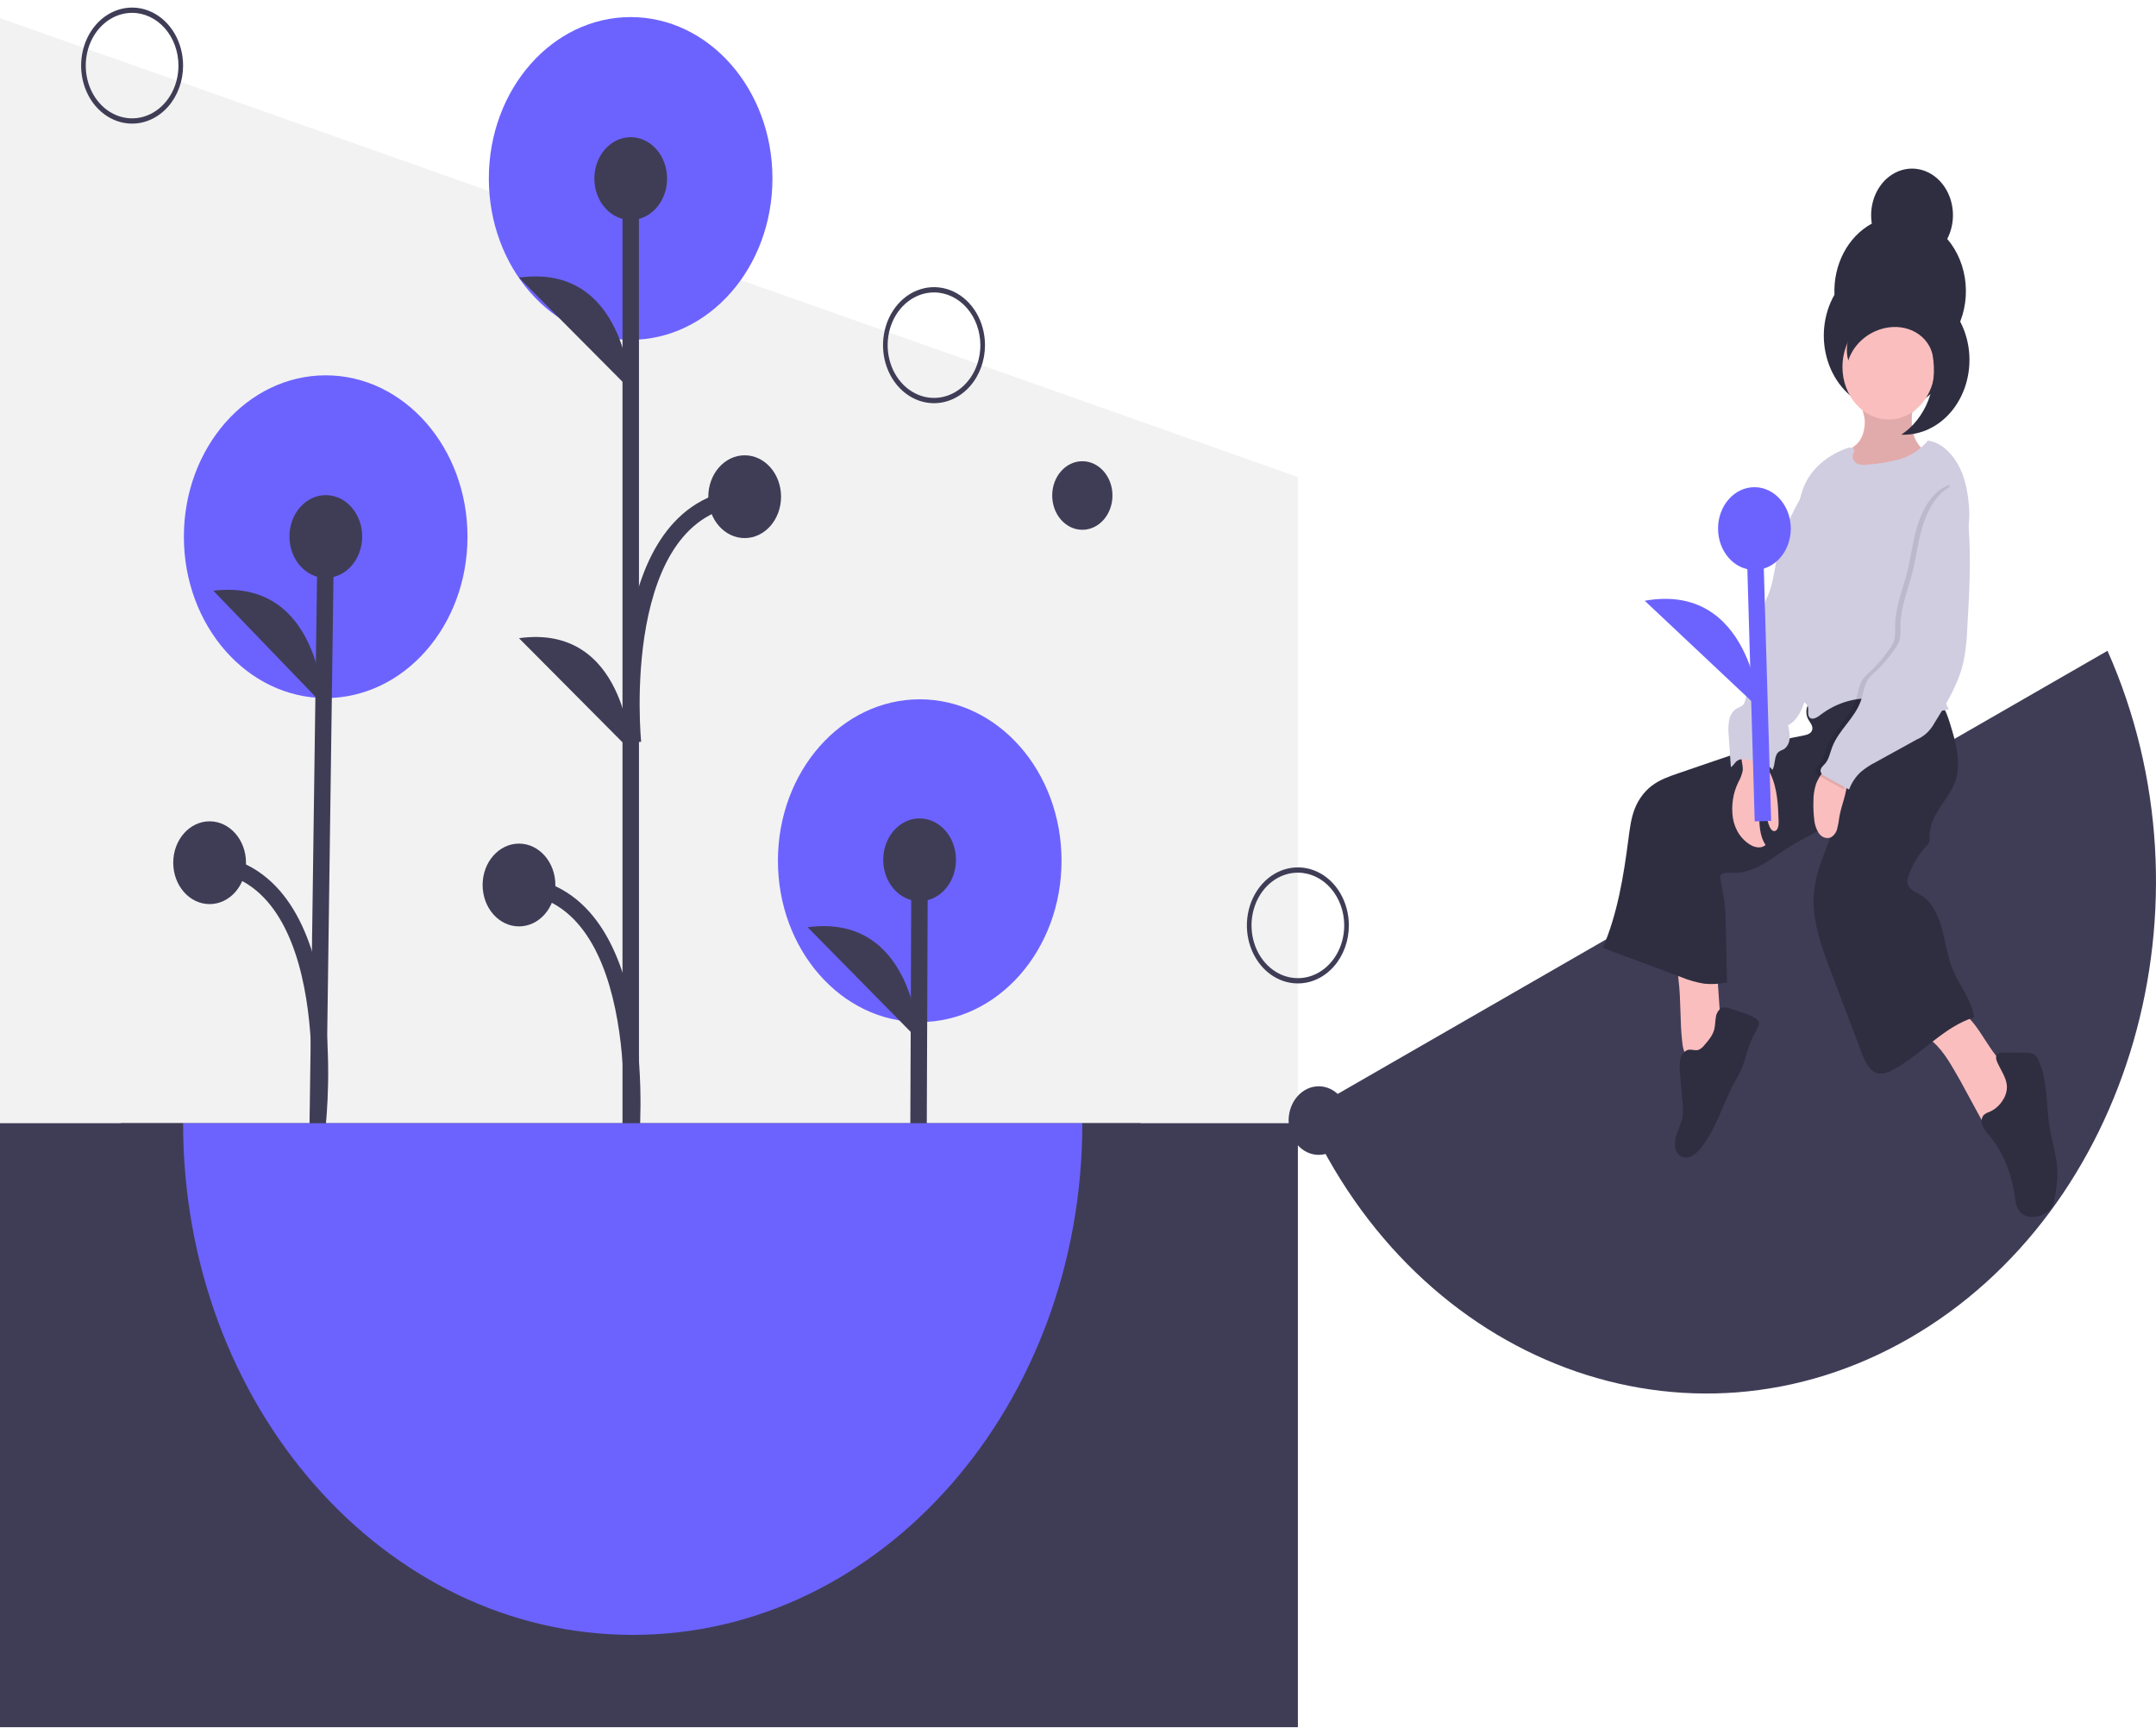 <svg width="262" height="210" viewBox="0 0 262 210" fill="none" xmlns="http://www.w3.org/2000/svg">
<g clip-path="url(#clip0)">
<path d="M157.72 209.921H0V2.203L157.72 57.979V209.921Z" fill="#F2F2F2"/>
<path d="M138.604 136.514H14.682V202.228H138.604V136.514Z" fill="#3F3D56"/>
<path d="M111.767 124.221C121.284 124.221 128.999 115.44 128.999 104.608C128.999 93.775 121.284 84.994 111.767 84.994C102.249 84.994 94.534 93.775 94.534 104.608C94.534 115.44 102.249 124.221 111.767 124.221Z" fill="#6C63FF"/>
<path d="M111.61 140.077L111.752 104.5" stroke="#3F3D56" stroke-width="2" stroke-miterlimit="10"/>
<path d="M111.752 109.531C114.193 109.531 116.172 107.278 116.172 104.5C116.172 101.721 114.193 99.469 111.752 99.469C109.31 99.469 107.331 101.721 107.331 104.5C107.331 107.278 109.31 109.531 111.752 109.531Z" fill="#3F3D56"/>
<path d="M111.664 126.427C111.664 126.427 111.094 110.965 98.142 112.695L111.664 126.427Z" fill="#3F3D56"/>
<path d="M39.577 84.843C49.094 84.843 56.81 76.062 56.81 65.23C56.81 54.398 49.094 45.617 39.577 45.617C30.06 45.617 22.345 54.398 22.345 65.23C22.345 76.062 30.06 84.843 39.577 84.843Z" fill="#6C63FF"/>
<path d="M38.602 137.637L39.593 65.209" stroke="#3F3D56" stroke-width="2" stroke-miterlimit="10"/>
<path d="M39.593 70.24C42.035 70.24 44.014 67.987 44.014 65.208C44.014 62.43 42.035 60.177 39.593 60.177C37.152 60.177 35.173 62.43 35.173 65.208C35.173 67.987 37.152 70.24 39.593 70.24Z" fill="#3F3D56"/>
<path d="M39.313 85.696C39.313 85.696 38.894 70.228 25.925 71.795L39.313 85.696Z" fill="#3F3D56"/>
<path d="M38.62 136.254C38.62 136.254 41.869 106.582 25.472 104.853" stroke="#3F3D56" stroke-width="2" stroke-miterlimit="10"/>
<path d="M25.472 109.884C27.914 109.884 29.893 107.632 29.893 104.853C29.893 102.074 27.914 99.822 25.472 99.822C23.031 99.822 21.052 102.074 21.052 104.853C21.052 107.632 23.031 109.884 25.472 109.884Z" fill="#3F3D56"/>
<path d="M76.636 41.301C86.153 41.301 93.868 32.52 93.868 21.688C93.868 10.856 86.153 2.075 76.636 2.075C67.119 2.075 59.403 10.856 59.403 21.688C59.403 32.52 67.119 41.301 76.636 41.301Z" fill="#6C63FF"/>
<path d="M76.647 140.43V21.76" stroke="#3F3D56" stroke-width="2" stroke-miterlimit="10"/>
<path d="M76.646 26.735C79.087 26.735 81.067 24.482 81.067 21.704C81.067 18.925 79.087 16.673 76.646 16.673C74.205 16.673 72.226 18.925 72.226 21.704C72.226 24.482 74.205 26.735 76.646 26.735Z" fill="#3F3D56"/>
<path d="M63.069 112.593C65.51 112.593 67.489 110.341 67.489 107.562C67.489 104.784 65.51 102.531 63.069 102.531C60.627 102.531 58.648 104.784 58.648 107.562C58.648 110.341 60.627 112.593 63.069 112.593Z" fill="#3F3D56"/>
<path d="M76.647 47.403C76.647 47.403 76.015 31.945 63.069 33.742L76.647 47.403Z" fill="#3F3D56"/>
<path d="M76.647 91.227C76.647 91.227 76.015 75.768 63.069 77.565L76.647 91.227Z" fill="#3F3D56"/>
<path d="M76.647 139.047C76.647 139.047 79.488 109 63.069 107.562" stroke="#3F3D56" stroke-width="2" stroke-miterlimit="10"/>
<path d="M90.495 65.399C92.936 65.399 94.915 63.147 94.915 60.368C94.915 57.589 92.936 55.337 90.495 55.337C88.053 55.337 86.074 57.589 86.074 60.368C86.074 63.147 88.053 65.399 90.495 65.399Z" fill="#3F3D56"/>
<path d="M76.917 90.25C76.917 90.25 74.076 61.806 90.495 60.368" stroke="#3F3D56" stroke-width="2" stroke-miterlimit="10"/>
<path d="M113.502 49.004C112.276 49.004 111.078 48.59 110.059 47.815C109.04 47.04 108.246 45.939 107.777 44.65C107.308 43.362 107.186 41.944 107.425 40.576C107.664 39.208 108.254 37.951 109.12 36.965C109.987 35.979 111.091 35.307 112.293 35.035C113.495 34.763 114.741 34.903 115.873 35.436C117.005 35.97 117.973 36.874 118.654 38.034C119.335 39.193 119.698 40.557 119.698 41.952C119.696 43.821 119.043 45.614 117.881 46.936C116.719 48.258 115.145 49.002 113.502 49.004ZM113.502 35.541C112.388 35.541 111.299 35.916 110.372 36.621C109.446 37.325 108.724 38.327 108.298 39.498C107.871 40.67 107.76 41.959 107.977 43.202C108.195 44.446 108.731 45.588 109.519 46.485C110.307 47.382 111.31 47.992 112.403 48.239C113.496 48.487 114.628 48.36 115.657 47.875C116.687 47.389 117.566 46.568 118.185 45.513C118.804 44.459 119.135 43.219 119.135 41.952C119.133 40.252 118.539 38.622 117.483 37.42C116.427 36.218 114.995 35.542 113.502 35.541Z" fill="#3F3D56"/>
<path d="M16.054 15.025C14.828 15.025 13.63 14.612 12.611 13.837C11.592 13.062 10.798 11.96 10.329 10.672C9.86 9.383 9.737 7.965 9.976 6.597C10.216 5.229 10.806 3.973 11.672 2.986C12.539 2 13.643 1.329 14.845 1.056C16.047 0.784 17.293 0.924 18.425 1.458C19.557 1.991 20.525 2.895 21.205 4.055C21.886 5.215 22.25 6.578 22.25 7.973C22.248 9.843 21.594 11.635 20.433 12.957C19.271 14.279 17.696 15.023 16.054 15.025ZM16.054 1.562C14.94 1.562 13.85 1.938 12.924 2.642C11.998 3.347 11.276 4.348 10.85 5.52C10.423 6.691 10.312 7.98 10.529 9.224C10.746 10.467 11.283 11.61 12.07 12.506C12.858 13.403 13.862 14.014 14.955 14.261C16.047 14.508 17.18 14.381 18.209 13.896C19.238 13.411 20.118 12.589 20.737 11.535C21.356 10.48 21.686 9.241 21.686 7.973C21.685 6.273 21.091 4.644 20.035 3.442C18.979 2.24 17.547 1.564 16.054 1.562Z" fill="#3F3D56"/>
<path d="M157.72 119.525C156.494 119.525 155.296 119.112 154.277 118.337C153.258 117.562 152.464 116.46 151.995 115.172C151.526 113.883 151.403 112.465 151.642 111.097C151.882 109.729 152.472 108.473 153.338 107.486C154.205 106.5 155.309 105.829 156.511 105.556C157.713 105.284 158.959 105.424 160.091 105.958C161.223 106.491 162.191 107.395 162.871 108.555C163.552 109.715 163.916 111.078 163.916 112.473C163.914 114.343 163.26 116.135 162.099 117.457C160.937 118.779 159.362 119.523 157.72 119.525ZM157.72 106.062C156.605 106.062 155.516 106.438 154.59 107.142C153.664 107.847 152.942 108.848 152.515 110.02C152.089 111.191 151.978 112.48 152.195 113.724C152.412 114.967 152.949 116.11 153.737 117.006C154.524 117.903 155.528 118.514 156.621 118.761C157.713 119.008 158.846 118.881 159.875 118.396C160.904 117.911 161.784 117.089 162.403 116.035C163.022 114.981 163.352 113.741 163.352 112.473C163.351 110.773 162.757 109.144 161.701 107.942C160.645 106.74 159.213 106.064 157.72 106.062Z" fill="#3F3D56"/>
<path d="M131.527 64.39C133.549 64.39 135.188 62.525 135.188 60.223C135.188 57.922 133.549 56.056 131.527 56.056C129.504 56.056 127.865 57.922 127.865 60.223C127.865 62.525 129.504 64.39 131.527 64.39Z" fill="#3F3D56"/>
<path d="M160.254 140.361C162.276 140.361 163.915 138.495 163.915 136.194C163.915 133.893 162.276 132.027 160.254 132.027C158.232 132.027 156.593 133.893 156.593 136.194C156.593 138.495 158.232 140.361 160.254 140.361Z" fill="#3F3D56"/>
<path d="M157.72 209.921V136.514H131.527C131.527 170.859 107.064 198.702 76.888 198.702C46.712 198.702 22.25 170.859 22.25 136.514H0V209.921H157.72Z" fill="#3F3D56"/>
<path d="M76.889 198.702C107.065 198.702 131.527 170.859 131.527 136.514H22.25C22.25 170.859 46.712 198.702 76.889 198.702Z" fill="#6C63FF"/>
<path d="M232.012 162.658C258.939 147.155 269.726 109.743 256.106 79.096L158.594 135.235C172.214 165.883 205.085 178.16 232.012 162.658Z" fill="#3F3D56"/>
<path d="M233.988 46.921C234.169 46.781 234.344 46.631 234.515 46.475C234.16 47.685 233.587 48.799 232.833 49.744C232.657 49.965 232.469 50.172 232.275 50.372C232.272 50.322 232.267 50.271 232.265 50.22C232.242 49.73 232.274 49.214 232.28 48.709C232.951 48.253 233.533 47.645 233.988 46.921Z" fill="url(#paint0_linear)"/>
<path d="M236.629 29.037C237.039 28.251 237.276 27.363 237.318 26.45C237.361 25.537 237.208 24.626 236.874 23.795C236.539 22.963 236.033 22.237 235.398 21.677C234.763 21.117 234.018 20.741 233.227 20.581C232.436 20.42 231.623 20.48 230.857 20.755C230.091 21.031 229.395 21.513 228.829 22.162C228.263 22.81 227.843 23.605 227.606 24.479C227.368 25.352 227.32 26.278 227.466 27.177C226.045 27.947 224.856 29.179 224.048 30.716C223.24 32.254 222.85 34.029 222.926 35.819C222.247 37.005 221.821 38.355 221.681 39.762C221.542 41.169 221.693 42.593 222.122 43.922C222.551 45.251 223.247 46.447 224.154 47.416C225.061 48.385 226.155 49.099 227.347 49.502C228.539 49.905 229.798 49.986 231.023 49.737C232.247 49.489 233.404 48.919 234.401 48.072C235.398 47.226 236.207 46.126 236.765 44.86C237.322 43.595 237.613 42.199 237.613 40.783C237.613 40.638 237.609 40.494 237.603 40.35C238.594 38.619 239.038 36.556 238.861 34.499C238.684 32.443 237.897 30.516 236.629 29.037Z" fill="#2F2E41"/>
<g opacity="0.1">
<path opacity="0.1" d="M227.4 25.74C227.423 25.728 227.444 25.713 227.466 25.701C227.45 25.603 227.44 25.504 227.428 25.404C227.426 25.425 227.422 25.445 227.42 25.466C227.41 25.558 227.406 25.649 227.4 25.74Z" fill="black"/>
<path opacity="0.1" d="M238.841 35C238.696 36.383 238.272 37.709 237.603 38.875C237.609 39.019 237.613 39.163 237.613 39.308C237.613 41.656 236.815 43.914 235.386 45.608C233.956 47.302 232.007 48.301 229.945 48.396C227.883 48.491 225.869 47.674 224.324 46.116C222.779 44.559 221.824 42.382 221.658 40.041C221.641 40.286 221.63 40.533 221.63 40.783C221.63 43.195 222.472 45.508 223.971 47.214C225.469 48.92 227.502 49.878 229.621 49.878C231.741 49.878 233.773 48.92 235.272 47.214C236.771 45.508 237.613 43.195 237.613 40.783C237.613 40.638 237.609 40.494 237.603 40.35C238.572 38.66 239.018 36.651 238.87 34.64C238.862 34.76 238.854 34.88 238.841 35Z" fill="black"/>
<path opacity="0.1" d="M237.285 25.399C237.198 26.163 236.975 26.9 236.629 27.562C236.769 27.725 236.901 27.896 237.029 28.071C237.302 27.217 237.389 26.3 237.285 25.399H237.285Z" fill="black"/>
</g>
<path d="M204.426 126.621C204.464 127.138 204.587 127.643 204.789 128.109C204.892 128.341 205.042 128.541 205.226 128.695C205.41 128.848 205.623 128.95 205.849 128.992C206.263 128.995 206.669 128.861 207.018 128.606C207.729 128.183 208.467 127.691 208.839 126.882C209.198 126.097 209.147 125.162 209.086 124.28L208.608 117.344C207.457 117.308 206.301 117.309 205.151 117.38C204.012 117.451 203.812 117.756 203.97 119.022C204.286 121.541 204.132 124.1 204.426 126.621Z" fill="#FBBEBE"/>
<path d="M238.193 131.308L240.932 136.344C241.049 136.637 241.263 136.865 241.527 136.981C241.724 137.014 241.924 136.974 242.099 136.868C243.013 136.414 243.712 135.551 244.383 134.712C244.838 134.143 245.308 133.542 245.479 132.797C245.567 132.393 245.564 131.97 245.468 131.569C245.372 131.167 245.187 130.8 244.932 130.502C244.612 130.185 244.266 129.904 243.899 129.662C241.734 128 240.757 124.843 238.62 123.135C238.497 123.019 238.347 122.945 238.187 122.923C238.029 122.934 237.875 122.993 237.743 123.093C236.769 123.701 235.795 124.308 234.821 124.916C233.556 125.704 233.957 125.796 234.918 126.644C236.333 127.894 237.217 129.642 238.193 131.308Z" fill="#FBBEBE"/>
<path d="M210.371 122.609C209.97 122.465 209.521 122.336 209.142 122.545C208.966 122.668 208.816 122.836 208.705 123.035C208.594 123.234 208.525 123.46 208.502 123.695C208.426 124.157 208.435 124.638 208.322 125.091C208.132 125.854 207.62 126.451 207.128 127.013C206.928 127.284 206.67 127.489 206.378 127.607C205.983 127.722 205.563 127.512 205.161 127.592C204.927 127.66 204.714 127.8 204.545 127.996C204.376 128.192 204.257 128.438 204.202 128.705C204.097 129.241 204.081 129.795 204.155 130.338L204.466 134.204C204.52 134.675 204.525 135.152 204.478 135.624C204.364 136.474 203.93 137.22 203.689 138.035C203.448 138.849 203.462 139.89 204.064 140.408C204.275 140.568 204.517 140.665 204.769 140.69C205.021 140.715 205.274 140.668 205.506 140.553C205.967 140.316 206.375 139.963 206.7 139.521C208.544 137.232 209.368 134.131 210.803 131.488C211.169 130.877 211.496 130.237 211.783 129.573C211.98 129.06 212.105 128.515 212.264 127.985C212.484 127.277 212.748 126.588 213.054 125.923C213.225 125.542 213.878 124.625 213.741 124.2C213.507 123.475 210.993 122.832 210.371 122.609Z" fill="#2F2E41"/>
<path d="M243.63 133.271C243.215 134.157 242.522 134.833 241.689 135.164C241.448 135.239 241.223 135.371 241.03 135.553C240.903 135.729 240.825 135.943 240.804 136.169C240.784 136.396 240.822 136.624 240.914 136.826C241.105 137.225 241.353 137.586 241.648 137.892C243.304 139.886 244.399 142.398 244.793 145.105C244.891 145.788 244.955 146.514 245.314 147.072C246.016 148.163 247.509 148.092 248.564 147.47C248.886 147.302 249.166 147.044 249.377 146.72C249.553 146.369 249.664 145.981 249.705 145.579C249.896 144.584 250.001 143.57 250.019 142.552C249.999 140.63 249.365 138.793 249.062 136.902C248.632 134.219 248.847 131.329 247.749 128.904C247.64 128.619 247.467 128.372 247.248 128.187C246.973 128.022 246.665 127.944 246.355 127.959C245.363 127.912 244.37 127.902 243.377 127.929C243.099 127.936 242.774 127.976 242.63 128.247C242.482 128.524 242.611 128.878 242.74 129.166C243.355 130.535 244.351 131.629 243.63 133.271Z" fill="#2F2E41"/>
<path d="M220.067 85.173C219.79 85.434 219.602 85.797 219.536 86.2C219.47 86.602 219.531 87.018 219.708 87.375C219.928 87.789 220.322 88.175 220.236 88.65C220.146 89.142 219.614 89.31 219.178 89.389C215.332 90.085 211.589 91.366 207.86 92.644L203.949 93.984C202.821 94.371 201.674 94.768 200.699 95.521C199.805 96.214 199.097 97.176 198.655 98.3C198.208 99.441 198.054 100.698 197.894 101.935C197.307 106.484 196.557 111.078 194.773 115.204L204.26 118.744C205.18 119.128 206.132 119.401 207.102 119.558C208.027 119.645 208.958 119.594 209.871 119.406C209.812 116.995 209.776 114.511 209.717 112.1C209.711 111.339 209.668 110.578 209.587 109.822C209.445 108.667 209.13 107.543 209.032 106.382C209.469 105.971 210.105 106.073 210.672 106.092C211.967 106.135 213.23 105.623 214.381 104.948C215.532 104.273 216.602 103.432 217.747 102.743C219.653 101.595 221.822 100.823 223.278 99.011C222.536 102.228 220.785 105.03 220.446 108.333C220.103 111.67 221.297 114.935 222.465 118.021L226.197 127.879C226.609 128.967 227.158 130.19 228.174 130.45C228.807 130.612 229.46 130.341 230.047 130.028C233.482 128.197 236.23 124.755 239.898 123.654C239.625 121.587 238.189 119.878 237.377 118.004C236.691 116.423 236.467 114.642 236.011 112.958C235.554 111.273 234.769 109.566 233.389 108.765C232.734 108.385 231.851 108.054 231.79 107.22C231.786 106.952 231.836 106.687 231.936 106.444C232.427 105.037 233.19 103.773 234.168 102.745C234.294 102.635 234.395 102.492 234.462 102.328C234.498 102.165 234.505 101.996 234.483 101.83C234.414 100.488 235.046 99.232 235.75 98.153C236.455 97.074 237.268 96.046 237.666 94.78C238.349 92.603 237.671 90.21 236.996 88.03C236.723 87.148 236.436 86.24 235.875 85.557C234.996 84.487 233.627 84.178 232.348 84.019C228.21 83.502 223.355 82.268 220.067 85.173Z" fill="#2F2E41"/>
<g opacity="0.1">
<path opacity="0.1" d="M219.637 85.824C219.776 85.792 219.905 85.718 220.01 85.61C220.116 85.501 220.194 85.363 220.236 85.209C220.247 85.148 220.25 85.086 220.246 85.025C220.186 85.074 220.126 85.122 220.068 85.173C219.877 85.345 219.729 85.569 219.637 85.824Z" fill="black"/>
</g>
<path d="M226.605 51.051C226.655 52.126 226.369 53.277 225.643 53.967C225.41 54.189 225.139 54.356 224.915 54.589C224.716 54.822 224.563 55.102 224.469 55.408C224.374 55.715 224.339 56.042 224.366 56.365C224.394 56.689 224.483 57.002 224.627 57.282C224.772 57.563 224.968 57.804 225.203 57.99C225.957 58.513 226.916 58.372 227.787 58.2C228.948 58.016 230.086 57.677 231.178 57.193C232.277 56.702 233.212 55.83 233.852 54.701C232.904 54.099 232.387 52.836 232.33 51.602C232.272 50.367 232.57 48.965 231.883 48.007C231.221 47.084 229.975 47.091 228.966 47.407C228.46 47.566 227.969 47.786 227.462 47.942C227.205 48.021 226.356 48.023 226.188 48.238C225.883 48.63 226.577 50.428 226.605 51.051Z" fill="#FBBEBE"/>
<path opacity="0.1" d="M226.605 51.051C226.655 52.126 226.369 53.277 225.643 53.967C225.41 54.189 225.139 54.356 224.915 54.589C224.716 54.822 224.563 55.102 224.469 55.408C224.374 55.715 224.339 56.042 224.366 56.365C224.394 56.689 224.483 57.002 224.627 57.282C224.772 57.563 224.968 57.804 225.203 57.99C225.957 58.513 226.916 58.372 227.787 58.2C228.948 58.016 230.086 57.677 231.178 57.193C232.277 56.702 233.212 55.83 233.852 54.701C232.904 54.099 232.387 52.836 232.33 51.602C232.272 50.367 232.57 48.965 231.883 48.007C231.221 47.084 229.975 47.091 228.966 47.407C228.46 47.566 227.969 47.786 227.462 47.942C227.205 48.021 226.356 48.023 226.188 48.238C225.883 48.63 226.577 50.428 226.605 51.051Z" fill="black"/>
<path d="M229.513 50.984C232.614 50.984 235.129 48.123 235.129 44.593C235.129 41.063 232.614 38.202 229.513 38.202C226.412 38.202 223.897 41.063 223.897 44.593C223.897 48.123 226.412 50.984 229.513 50.984Z" fill="#FBBEBE"/>
<path d="M211.782 93.629C211.681 94.134 211.502 94.614 211.253 95.048C210.598 96.372 210.362 97.911 210.583 99.41C210.701 100.153 210.978 100.851 211.39 101.443C211.802 102.035 212.335 102.503 212.943 102.806C213.469 103.041 214.12 103.103 214.553 102.691C213.803 101.58 213.763 100.064 213.808 98.664C213.795 98.402 213.85 98.142 213.966 97.916C213.997 97.862 214.037 97.816 214.084 97.781C214.131 97.745 214.184 97.721 214.239 97.71C214.295 97.698 214.352 97.7 214.407 97.715C214.462 97.73 214.514 97.758 214.559 97.796C214.54 98.678 214.689 99.553 214.997 100.363C215.116 100.674 215.319 101.018 215.617 101.009C216.045 100.996 216.16 100.337 216.144 99.85C216.078 97.868 215.993 95.803 215.153 94.065C214.846 93.429 214.436 92.831 214.319 92.117C214.314 91.87 214.238 91.631 214.105 91.436C214.012 91.353 213.904 91.296 213.789 91.268C213.305 91.113 212.161 90.629 211.762 91.144C211.334 91.697 211.859 92.968 211.782 93.629Z" fill="#FBBEBE"/>
<path d="M220.121 59.67C219.477 59.587 218.969 60.258 218.616 60.877C217.301 63.184 216.355 65.737 215.821 68.419C215.549 69.788 215.378 71.209 214.807 72.453C214.67 72.711 214.559 72.987 214.477 73.274C214.428 73.713 214.411 74.155 214.426 74.597C214.366 75.395 213.952 76.105 213.813 76.89C213.73 77.359 213.746 77.843 213.673 78.314C213.543 79.137 213.146 79.87 212.891 80.655C212.443 82.037 212.447 83.554 212.118 84.979C212.078 85.213 211.988 85.434 211.858 85.621C211.634 85.9 211.277 85.969 210.985 86.148C210.755 86.308 210.558 86.522 210.406 86.776C210.255 87.03 210.153 87.318 210.108 87.621C210.021 88.226 210.011 88.842 210.078 89.45L210.336 93.231C210.602 93.104 210.776 92.761 210.998 92.551C211.404 92.167 212 92.253 212.52 92.36L213.277 92.516C214.051 92.676 214.893 92.88 215.389 93.574C215.784 92.872 215.558 91.837 216.165 91.369C216.362 91.217 216.606 91.166 216.814 91.034C217.01 90.89 217.173 90.694 217.288 90.463C217.403 90.232 217.467 89.973 217.475 89.707C217.487 89.177 217.423 88.648 217.285 88.141C218.257 87.674 218.86 86.554 219.241 85.433C219.659 84.078 219.962 82.679 220.145 81.257C221.023 75.638 221.826 69.98 221.906 64.274C221.961 63.319 221.868 62.361 221.632 61.443C221.355 60.542 220.954 59.777 220.121 59.67Z" fill="#D0CDE1"/>
<path d="M234.278 53.551C233.351 54.658 232.166 55.441 230.863 55.809C229.566 56.172 228.242 56.394 226.908 56.472C226.498 56.55 226.077 56.509 225.685 56.352C225.307 56.157 225.021 55.649 225.174 55.212C225.249 55.076 225.299 54.926 225.322 54.768C225.315 54.379 224.812 54.347 224.485 54.462C222.323 55.223 220.25 56.73 219.253 59.041C218.689 60.347 218.503 61.815 218.324 63.256C217.855 67.045 217.386 70.916 218.016 74.674C218.352 76.679 218.998 78.632 219.038 80.672C219.061 81.815 218.891 82.954 218.899 84.097C218.869 84.498 218.963 84.897 219.165 85.227C219.321 85.433 219.555 85.562 219.664 85.804C219.845 86.208 219.603 86.763 219.842 87.126C220.136 87.573 220.75 87.252 221.155 86.936C223.193 85.361 225.654 84.656 228.104 84.945C231.047 85.305 233.971 87.09 236.826 86.198C236.679 85.954 236.552 85.695 236.447 85.425C235.024 80.101 235.12 74.151 237.25 69.143C237.978 67.432 238.943 65.801 239.222 63.927C239.335 63.05 239.344 62.16 239.249 61.281C239.099 59.58 238.743 57.864 237.93 56.426C237.118 54.987 235.773 53.72 234.278 53.551Z" fill="#D0CDE1"/>
<path d="M220.693 95.274C220.464 95.969 220.355 96.707 220.37 97.449C220.349 98.159 220.38 98.869 220.463 99.573C220.51 100.175 220.699 100.751 221.008 101.242C221.167 101.483 221.384 101.666 221.634 101.767C221.883 101.868 222.153 101.882 222.41 101.809C222.612 101.713 222.793 101.568 222.939 101.383C223.086 101.197 223.194 100.977 223.256 100.739C223.377 100.261 223.465 99.774 223.521 99.281C223.768 97.83 224.437 96.469 224.448 94.991C224.458 94.816 224.433 94.641 224.377 94.477C224.134 93.87 222.941 93.188 222.358 93.29C221.629 93.418 220.958 94.572 220.693 95.274Z" fill="#FBBEBE"/>
<path opacity="0.1" d="M236.898 58.947C236.787 60.218 237.867 61.176 238.294 62.357C238.469 62.908 238.568 63.487 238.589 64.072C238.889 68.135 238.656 72.222 238.423 76.291C238.38 77.646 238.233 78.994 237.982 80.319C237.379 83.099 235.896 85.51 234.443 87.848C233.944 88.785 233.18 89.502 232.276 89.882L227.29 92.631C226.665 92.945 226.072 93.333 225.519 93.79C224.877 94.362 224.373 95.109 224.053 95.963C223.085 95.4 222.081 94.895 221.114 94.332C220.887 94.201 220.634 94.029 220.595 93.743C220.543 93.359 220.895 93.088 221.137 92.815C221.591 92.304 221.731 91.547 221.977 90.876C222.779 88.686 224.797 87.284 225.525 85.061C225.805 84.206 225.891 83.24 226.387 82.524C226.67 82.165 226.99 81.845 227.338 81.569C228.107 80.826 228.813 80.004 229.447 79.112C229.732 78.775 229.965 78.386 230.137 77.962C230.355 77.331 230.289 76.627 230.301 75.949C230.338 73.73 231.22 71.66 231.759 69.527C232.268 67.518 232.48 65.411 233.147 63.463C233.813 61.515 235.12 59.471 236.898 58.947Z" fill="black"/>
<path d="M237.546 58.947C237.434 60.218 238.515 61.176 238.942 62.357C239.116 62.908 239.216 63.487 239.236 64.072C239.536 68.135 239.303 72.222 239.07 76.291C239.028 77.646 238.88 78.994 238.629 80.319C238.026 83.099 236.543 85.51 235.09 87.848C234.591 88.785 233.827 89.502 232.924 89.882L227.937 92.631C227.313 92.945 226.719 93.333 226.166 93.79C225.525 94.362 225.021 95.109 224.7 95.963C223.733 95.4 222.729 94.895 221.761 94.332C221.535 94.201 221.282 94.029 221.243 93.743C221.19 93.359 221.542 93.088 221.785 92.815C222.239 92.304 222.378 91.547 222.624 90.876C223.427 88.686 225.445 87.284 226.173 85.061C226.452 84.206 226.538 83.24 227.034 82.524C227.318 82.165 227.637 81.845 227.985 81.569C228.754 80.826 229.46 80.004 230.094 79.112C230.379 78.775 230.613 78.386 230.784 77.962C231.002 77.331 230.937 76.627 230.948 75.949C230.985 73.73 231.867 71.66 232.407 69.527C232.915 67.518 233.127 65.411 233.794 63.463C234.461 61.515 235.767 59.471 237.546 58.947Z" fill="#D0CDE1"/>
<path d="M232.299 34.712C230.568 34.472 228.817 34.885 227.312 35.887C227.534 35.897 227.757 35.914 227.981 35.945C229.643 36.173 231.199 36.99 232.432 38.279C233.664 39.569 234.509 41.266 234.848 43.132C235.187 44.997 235.003 46.937 234.321 48.677C233.64 50.417 232.496 51.869 231.05 52.829C233.11 52.915 235.119 52.091 236.658 50.53C238.197 48.969 239.146 46.791 239.307 44.452C239.468 42.114 238.829 39.794 237.523 37.979C236.217 36.164 234.345 34.993 232.299 34.712Z" fill="#2F2E41"/>
<path d="M234.756 39.769C234.95 40.269 235.056 40.808 235.067 41.354C235.077 41.901 234.993 42.445 234.819 42.954C234.782 42.822 234.738 42.693 234.688 42.566C233.701 40.065 230.658 39.029 227.892 40.254C226.263 40.975 225.094 42.32 224.609 43.814C223.905 41.396 225.335 38.617 227.96 37.456C230.726 36.232 233.768 37.267 234.756 39.769Z" fill="#2F2E41"/>
<g opacity="0.1">
<path opacity="0.1" d="M234.772 42.756C234.645 41 234.072 39.324 233.124 37.931C232.176 36.539 230.894 35.489 229.432 34.909C228.688 35.118 227.974 35.447 227.312 35.887C227.534 35.897 227.757 35.914 227.981 35.945C229.585 36.165 231.093 36.934 232.305 38.151C233.518 39.367 234.378 40.972 234.772 42.756Z" fill="black"/>
<path opacity="0.1" d="M236.068 36.119C235.94 34.363 235.368 32.687 234.42 31.294C233.472 29.902 232.19 28.852 230.728 28.272C229.984 28.48 229.27 28.81 228.608 29.25C228.83 29.259 229.053 29.277 229.277 29.307C230.881 29.528 232.389 30.297 233.601 31.513C234.814 32.729 235.674 34.335 236.068 36.119Z" fill="black"/>
<path opacity="0.1" d="M236.101 26.205C236.024 25.145 235.678 24.134 235.106 23.294C234.534 22.453 233.76 21.819 232.878 21.47C232.429 21.595 231.998 21.794 231.599 22.06C231.732 22.065 231.867 22.076 232.002 22.094C232.97 22.228 233.88 22.692 234.612 23.426C235.344 24.16 235.863 25.128 236.101 26.205Z" fill="black"/>
<path opacity="0.1" d="M239.09 41.523C239.245 43.705 238.705 45.877 237.568 47.641C236.431 49.406 234.774 50.645 232.899 51.133C232.36 51.799 231.737 52.371 231.05 52.829C232.289 52.881 233.521 52.603 234.65 52.019C235.778 51.435 236.772 50.56 237.552 49.463C238.332 48.366 238.877 47.078 239.144 45.7C239.411 44.322 239.392 42.892 239.09 41.523V41.523Z" fill="black"/>
</g>
<path d="M214.233 99.801L213.199 64.243" stroke="#6C63FF" stroke-width="2" stroke-miterlimit="10"/>
<path d="M213.2 69.274C215.641 69.274 217.62 67.022 217.62 64.243C217.62 61.464 215.641 59.212 213.2 59.212C210.758 59.212 208.779 61.464 208.779 64.243C208.779 67.022 210.758 69.274 213.2 69.274Z" fill="#6C63FF"/>
<path d="M213.837 86.158C213.837 86.158 212.757 70.732 199.87 73.015L213.837 86.158Z" fill="#6C63FF"/>
</g>
<defs>
<linearGradient id="paint0_linear" x1="233.386" y1="50.372" x2="233.386" y2="46.475" gradientUnits="userSpaceOnUse">
<stop stop-color="#808080" stop-opacity="0.25"/>
<stop offset="0.535" stop-color="#808080" stop-opacity="0.12"/>
<stop offset="1" stop-color="#808080" stop-opacity="0.1"/>
</linearGradient>
<clipPath id="clip0">
<rect width="262" height="209" fill="white" transform="translate(0 0.921)"/>
</clipPath>
</defs>
</svg>
